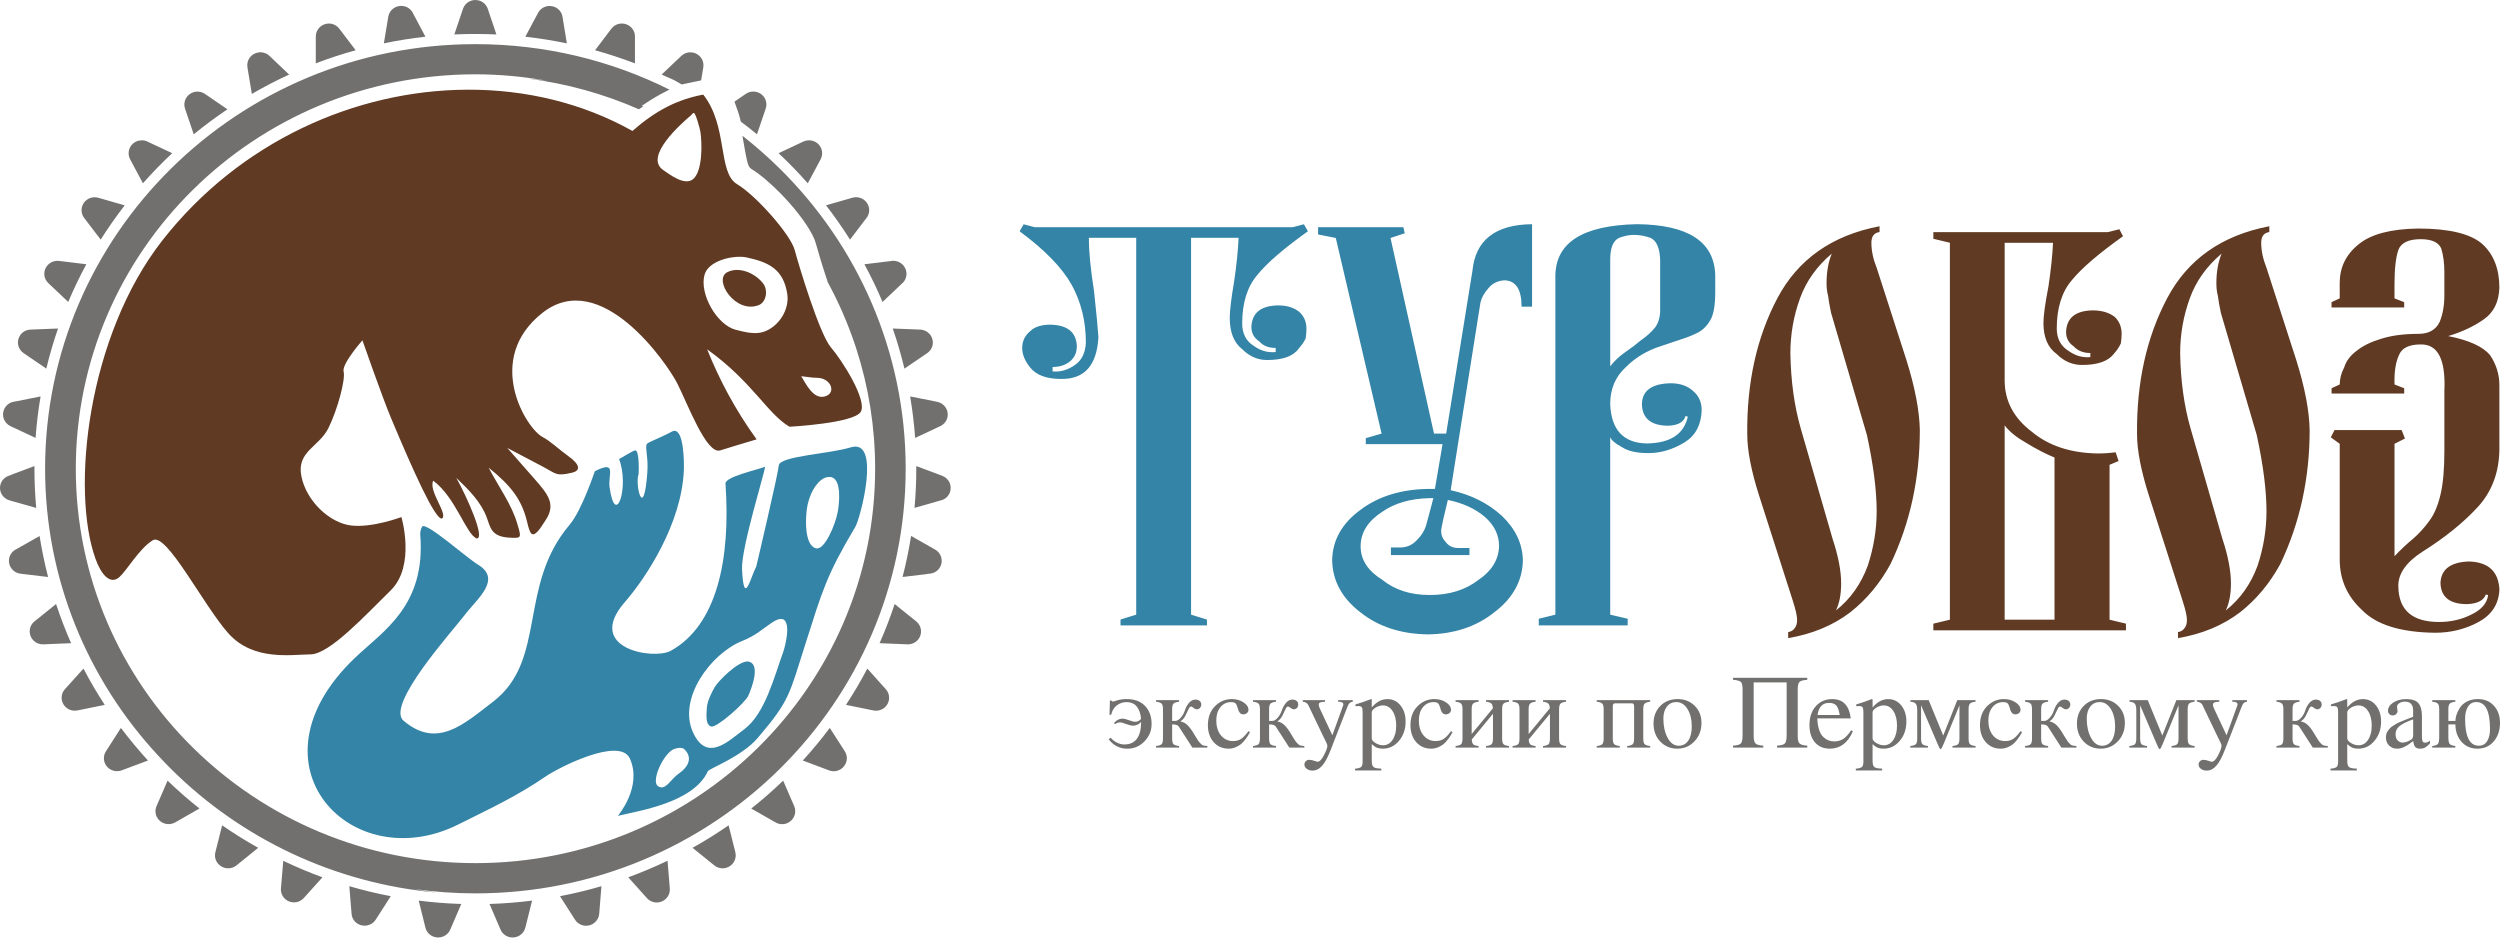 <svg viewBox="0 0 128 48">
      <path
         d="M 24.285,0.002 C 24.025,0.023 23.791,0.195 23.703,0.455 L 23.262,1.764 c 0.359,-0.017 0.719,-0.025 1.078,-0.025 0.359,0 0.717,0.008 1.076,0.025 L 24.975,0.455 c -0.067,-0.199 -0.224,-0.356 -0.426,-0.422 -0.088,-0.029 -0.177,-0.038 -0.264,-0.031 z m -3.775,0.299 0,0.002 C 20.198,0.316 19.931,0.544 19.879,0.859 L 19.654,2.219 C 20.357,2.072 21.067,1.959 21.781,1.879 l -0.633,-1.193 0,-0.006 c -0.095,-0.198 -0.282,-0.337 -0.502,-0.371 -0.046,-0.007 -0.092,-0.01 -0.137,-0.008 z m 7.686,0.006 c -0.26,-0.021 -0.52,0.111 -0.648,0.354 L 26.896,1.881 c 0.714,0.08 1.424,0.193 2.127,0.34 L 28.832,1.051 28.801,0.863 c -0.033,-0.207 -0.163,-0.387 -0.352,-0.484 -0.082,-0.042 -0.167,-0.065 -0.254,-0.072 z M 16.838,1.205 c -0.37,0 -0.67,0.297 -0.67,0.662 l 0,1.377 c 0.669,-0.257 1.352,-0.48 2.043,-0.672 L 17.373,1.471 C 17.245,1.304 17.05,1.205 16.838,1.205 Z m 15.035,0 c -0.215,-0.011 -0.431,0.081 -0.57,0.264 l -0.836,1.104 c 0.691,0.192 1.374,0.415 2.043,0.672 l 0,-1.371 C 32.515,1.662 32.412,1.463 32.24,1.336 32.129,1.254 32.002,1.211 31.873,1.205 Z m -7.533,1.055 c -6.083,0 -11.591,2.433 -15.578,6.367 C 4.775,12.561 2.309,17.997 2.309,24 c 0,5.647 2.184,10.791 5.762,14.656 0.241,0.262 0.487,0.518 0.74,0.768 3.546,3.499 8.295,5.811 13.582,6.279 -0.41,-0.051 -0.815,-0.117 -1.217,-0.189 1.034,0.147 2.089,0.227 3.164,0.227 6.083,0 11.591,-2.433 15.578,-6.367 C 43.905,35.439 46.371,30.003 46.371,24 c 0,-6.003 -2.466,-11.439 -6.453,-15.373 -0.602,-0.594 -1.238,-1.153 -1.906,-1.676 0.028,0.153 0.053,0.303 0.078,0.449 0.105,0.608 0.195,1.124 0.322,1.199 l 0.004,0 c 0.015,0.023 0.031,0.039 0.047,0.049 0.431,0.256 0.968,0.717 1.479,1.234 0.158,0.161 0.313,0.325 0.461,0.492 0.663,0.748 1.226,1.562 1.365,2.08 0.088,0.326 0.328,1.136 0.617,2.004 0.553,1.016 1.018,2.085 1.391,3.195 0.024,0.068 0.048,0.138 0.07,0.211 0.624,1.934 0.961,3.996 0.961,6.135 0,5.576 -2.291,10.623 -5.994,14.277 -3.703,3.654 -8.818,5.916 -14.469,5.916 -5.651,0 -10.768,-2.262 -14.471,-5.916 C 6.17,34.623 3.881,29.576 3.881,24 c 0,-5.576 2.289,-10.625 5.992,-14.279 C 13.576,6.066 18.693,3.805 24.344,3.805 c 1.251,0 2.473,0.118 3.662,0.33 -0.334,-0.046 -0.671,-0.086 -1.01,-0.115 2.011,0.252 3.932,0.791 5.717,1.576 0.073,-0.051 0.147,-0.102 0.221,-0.152 -0.024,-0.01 -0.05,-0.017 -0.074,-0.027 C 33.181,5.198 33.51,4.993 33.842,4.812 33.986,4.734 34.13,4.658 34.275,4.588 31.291,3.098 27.917,2.26 24.344,2.26 l -0.004,0 z M 13.379,2.678 c -0.052,-0.005 -0.104,3.125e-4 -0.156,0.008 -0.366,0.059 -0.615,0.399 -0.555,0.76 l 0.227,1.363 C 13.514,4.448 14.151,4.119 14.803,3.818 L 13.797,2.861 C 13.683,2.752 13.534,2.688 13.379,2.678 Z m 21.98,0 c -0.172,-0.005 -0.343,0.059 -0.477,0.186 L 33.875,3.818 c 0.652,0.3 0.41,0.146 1.029,0.506 L 35.898,4.115 36.008,3.451 C 36.042,3.244 35.978,3.033 35.83,2.881 35.702,2.749 35.531,2.681 35.359,2.678 Z M 38.561,4.688 c -0.129,0 -0.259,0.039 -0.373,0.117 l -0.584,0.4 c 0.11,0.318 0.235,0.616 0.326,1.023 C 38.211,6.438 38.487,6.653 38.758,6.875 L 39.203,5.564 C 39.271,5.366 39.242,5.146 39.121,4.973 38.99,4.785 38.776,4.685 38.561,4.688 Z M 10.051,4.691 C 9.999,4.696 9.947,4.708 9.896,4.725 9.545,4.841 9.355,5.216 9.473,5.562 L 9.92,6.877 C 10.474,6.423 11.049,5.996 11.645,5.596 L 10.494,4.809 C 10.363,4.719 10.206,4.68 10.051,4.693 l 0,-0.002 z M 7.242,7.184 c -0.102,0.005 -0.205,0.027 -0.299,0.076 -0.328,0.171 -0.454,0.571 -0.281,0.895 l 0.656,1.23 C 7.792,8.848 8.293,8.333 8.816,7.844 L 7.543,7.246 c -0.095,-0.045 -0.198,-0.065 -0.301,-0.062 z m 34.152,0 c -0.087,0.005 -0.174,0.023 -0.258,0.062 L 39.863,7.844 c 0.524,0.49 1.022,1.004 1.496,1.541 L 42.014,8.16 C 42.113,7.975 42.12,7.753 42.029,7.562 41.911,7.315 41.656,7.173 41.395,7.184 Z M 4.877,10.1 c -0.154,-0.008 -0.307,0.037 -0.434,0.131 -0.296,0.219 -0.357,0.634 -0.135,0.926 L 5.156,12.268 C 5.537,11.664 5.948,11.079 6.385,10.514 L 5.031,10.125 C 4.981,10.111 4.928,10.102 4.877,10.1 Z m 38.902,0 c -0.045,0.005 -0.088,0.01 -0.133,0.023 l -1.354,0.389 c 0.437,0.565 0.848,1.152 1.229,1.756 l 0.838,-1.1 c 0.134,-0.168 0.178,-0.388 0.117,-0.594 -0.09,-0.306 -0.387,-0.499 -0.697,-0.475 z m 2.016,3.254 c -0.045,-0.005 -0.091,-0.004 -0.137,0.006 l -1.4,0.17 c 0.34,0.628 0.65,1.272 0.928,1.93 l 0.98,-0.928 0.006,-0.004 c 0.175,-0.145 0.264,-0.366 0.236,-0.59 -0.039,-0.318 -0.302,-0.557 -0.613,-0.582 l 0,-0.002 z m -42.93,0.006 c -0.154,0.017 -0.3,0.086 -0.41,0.199 -0.257,0.263 -0.25,0.683 0.018,0.936 l 1.02,0.965 c 0.278,-0.658 0.587,-1.301 0.928,-1.93 L 3.207,13.381 3.021,13.359 c -0.052,-0.006 -0.105,-0.006 -0.156,0 z M 2.971,16.82 1.557,16.875 c -0.21,0.009 -0.402,0.114 -0.521,0.285 -0.21,0.3 -0.133,0.713 0.172,0.92 l 1.164,0.793 C 2.537,18.18 2.738,17.494 2.971,16.82 Z m 42.738,0 c 0.233,0.674 0.431,1.36 0.598,2.053 l 1.158,-0.787 c 0.176,-0.12 0.288,-0.311 0.297,-0.523 0.014,-0.365 -0.275,-0.673 -0.645,-0.688 l -1.408,-0.055 z m -43.631,3.477 -1.342,0.268 -0.006,0 C 0.507,20.596 0.316,20.735 0.219,20.938 0.061,21.268 0.204,21.664 0.539,21.82 l 1.283,0.6 c 0.051,-0.712 0.136,-1.419 0.256,-2.123 z m 44.521,0 c 0.12,0.704 0.205,1.413 0.256,2.125 l 1.104,-0.518 0.182,-0.084 c 0.192,-0.09 0.329,-0.261 0.371,-0.467 0.073,-0.358 -0.165,-0.707 -0.527,-0.779 L 46.6,20.297 Z m -44.836,3.566 -1.16,0.434 0,0.006 -0.17,0.062 c -0.199,0.074 -0.35,0.234 -0.408,0.436 -0.101,0.351 0.106,0.717 0.461,0.818 L 1.854,26.006 c -0.059,-0.66 -0.09,-1.324 -0.09,-1.986 l 0,-0.154 0,-0.002 z m 45.15,0 0,0.156 c 0,0.663 -0.03,1.324 -0.09,1.984 l 1.316,-0.375 0.006,0 c 0.224,-0.048 0.408,-0.202 0.488,-0.414 0.131,-0.342 -0.046,-0.724 -0.393,-0.854 l -1.328,-0.498 z m -0.266,3.576 0,0.002 c -0.111,0.707 -0.256,1.407 -0.436,2.1 l 1.227,-0.145 0,-0.006 0.188,-0.021 c 0.211,-0.025 0.396,-0.144 0.502,-0.326 0.184,-0.316 0.072,-0.722 -0.248,-0.904 l -1.232,-0.699 z m -44.619,0.004 -1.178,0.668 -0.008,0.004 c -0.21,0.098 -0.354,0.295 -0.381,0.523 -0.044,0.364 0.221,0.693 0.59,0.736 l 1.412,0.168 c -0.179,-0.692 -0.325,-1.394 -0.436,-2.1 z m 0.842,3.484 -1.098,0.883 c -0.165,0.132 -0.26,0.333 -0.252,0.543 0.014,0.364 0.326,0.652 0.695,0.637 l 1.426,-0.059 C 3.352,32.277 3.096,31.607 2.871,30.928 Z m 42.936,0 c -0.224,0.68 -0.482,1.349 -0.771,2.004 l 1.426,0.059 c 0.21,0.009 0.414,-0.083 0.547,-0.244 0.233,-0.283 0.189,-0.701 -0.098,-0.932 l -1.104,-0.887 z M 4.273,34.232 3.338,35.271 c -0.15,0.157 -0.214,0.374 -0.17,0.586 0.074,0.357 0.429,0.591 0.791,0.518 L 5.363,36.09 C 4.97,35.488 4.607,34.868 4.273,34.232 Z m 40.133,0 c -0.333,0.636 -0.698,1.256 -1.092,1.857 L 44.719,36.375 c 0.206,0.042 0.42,-0.015 0.578,-0.152 0.277,-0.242 0.304,-0.661 0.059,-0.934 l -0.949,-1.057 z m 44.326,0.471 0,0.102 c 0.208,0.018 0.341,0.055 0.4,0.109 0.059,0.054 0.088,0.179 0.088,0.377 l 0,2.338 c 0,0.216 -0.026,0.359 -0.082,0.428 -0.056,0.068 -0.191,0.108 -0.406,0.119 l 0,0.102 1.547,0 0,-0.102 c -0.2,-0.011 -0.331,-0.048 -0.395,-0.109 -0.063,-0.061 -0.096,-0.186 -0.096,-0.377 l 0,-2.75 1.688,0 0,2.689 c 0,0.216 -0.028,0.359 -0.084,0.428 -0.056,0.068 -0.191,0.108 -0.406,0.119 l 0,0.102 1.547,0 0,-0.102 c -0.2,-0.011 -0.331,-0.048 -0.395,-0.109 -0.063,-0.061 -0.094,-0.186 -0.094,-0.377 l 0,-2.398 c 0,-0.194 0.029,-0.319 0.088,-0.377 0.063,-0.058 0.196,-0.095 0.4,-0.109 l 0,-0.102 -3.801,0 z m -31.047,1.09 c -0.208,0 -0.393,0.03 -0.557,0.088 -0.056,0.025 -0.106,0.037 -0.15,0.037 -0.022,0 -0.048,-0.014 -0.078,-0.043 l -0.01,-0.012 -0.062,0 -0.021,0.734 0.084,0 c 0.052,-0.22 0.15,-0.382 0.295,-0.486 0.148,-0.108 0.306,-0.162 0.473,-0.162 0.256,0 0.444,0.084 0.562,0.25 0.119,0.166 0.184,0.366 0.199,0.604 -0.074,0.101 -0.175,0.152 -0.301,0.152 -0.067,0 -0.174,-0.028 -0.322,-0.082 -0.148,-0.054 -0.251,-0.08 -0.311,-0.08 -0.174,0 -0.325,0.075 -0.451,0.227 l 0.055,0.059 c 0.071,-0.061 0.158,-0.092 0.262,-0.092 0.067,0 0.174,0.03 0.318,0.088 0.148,0.054 0.255,0.08 0.322,0.08 0.093,0 0.182,-0.021 0.268,-0.064 0.085,-0.043 0.14,-0.092 0.166,-0.146 0,0.781 -0.288,1.172 -0.863,1.172 -0.119,0 -0.243,-0.031 -0.377,-0.096 -0.134,-0.068 -0.24,-0.153 -0.318,-0.25 l -0.105,0.082 c 0.249,0.32 0.57,0.48 0.963,0.48 0.338,0 0.628,-0.125 0.869,-0.373 0.245,-0.252 0.367,-0.549 0.367,-0.891 0,-0.382 -0.111,-0.69 -0.334,-0.924 -0.223,-0.234 -0.537,-0.352 -0.941,-0.352 z m 5.377,0 c -0.327,0 -0.612,0.122 -0.857,0.367 -0.241,0.245 -0.361,0.567 -0.361,0.967 0,0.353 0.098,0.644 0.295,0.871 0.2,0.223 0.456,0.334 0.764,0.334 0.122,0 0.24,-0.024 0.355,-0.07 0.115,-0.05 0.209,-0.105 0.279,-0.162 0.071,-0.058 0.14,-0.133 0.211,-0.227 0.074,-0.094 0.124,-0.164 0.15,-0.211 0.03,-0.047 0.062,-0.106 0.1,-0.178 l -0.078,-0.049 c -0.134,0.187 -0.258,0.319 -0.373,0.395 -0.115,0.076 -0.253,0.113 -0.412,0.113 -0.252,0 -0.46,-0.097 -0.623,-0.291 -0.16,-0.198 -0.238,-0.452 -0.238,-0.762 0,-0.277 0.068,-0.503 0.205,-0.676 0.141,-0.176 0.324,-0.266 0.551,-0.266 0.1,0 0.172,0.019 0.217,0.055 0.045,0.036 0.082,0.104 0.111,0.205 l 0.035,0.119 c 0.048,0.166 0.136,0.248 0.262,0.248 0.074,0 0.136,-0.021 0.188,-0.064 0.052,-0.047 0.078,-0.101 0.078,-0.162 0,-0.151 -0.085,-0.281 -0.256,-0.389 -0.167,-0.112 -0.368,-0.168 -0.602,-0.168 z m 7.137,0 c -0.301,0.115 -0.567,0.207 -0.801,0.275 l 0,0.088 c 0.033,-0.004 0.079,-0.006 0.139,-0.006 0.093,0 0.154,0.019 0.184,0.059 0.03,0.04 0.045,0.122 0.045,0.248 l 0,2.529 c 0,0.14 -0.024,0.232 -0.072,0.279 -0.048,0.047 -0.153,0.077 -0.316,0.092 l 0,0.092 1.346,0 0,-0.096 c -0.208,-0.004 -0.341,-0.032 -0.4,-0.082 -0.059,-0.047 -0.09,-0.155 -0.09,-0.324 l 0,-0.848 c 0.096,0.09 0.184,0.151 0.262,0.184 0.082,0.032 0.182,0.049 0.301,0.049 0.33,0 0.607,-0.134 0.83,-0.4 0.226,-0.266 0.34,-0.596 0.34,-0.988 0,-0.335 -0.087,-0.61 -0.262,-0.826 -0.174,-0.216 -0.397,-0.324 -0.668,-0.324 -0.297,0 -0.565,0.143 -0.803,0.428 l 0,-0.416 -0.033,-0.012 z m 3.234,0 c -0.327,0 -0.612,0.122 -0.857,0.367 -0.241,0.245 -0.361,0.567 -0.361,0.967 0,0.353 0.098,0.644 0.295,0.871 0.2,0.223 0.456,0.334 0.764,0.334 0.122,0 0.24,-0.024 0.355,-0.07 0.115,-0.05 0.209,-0.105 0.279,-0.162 0.071,-0.058 0.14,-0.133 0.211,-0.227 0.074,-0.094 0.124,-0.164 0.15,-0.211 0.03,-0.047 0.062,-0.106 0.1,-0.178 l -0.078,-0.049 c -0.134,0.187 -0.258,0.319 -0.373,0.395 -0.115,0.076 -0.253,0.113 -0.412,0.113 -0.252,0 -0.46,-0.097 -0.623,-0.291 -0.16,-0.198 -0.238,-0.452 -0.238,-0.762 0,-0.277 0.068,-0.503 0.205,-0.676 0.141,-0.176 0.324,-0.266 0.551,-0.266 0.1,0 0.172,0.019 0.217,0.055 0.045,0.036 0.082,0.104 0.111,0.205 l 0.035,0.119 c 0.048,0.166 0.134,0.248 0.26,0.248 0.074,0 0.137,-0.021 0.189,-0.064 0.052,-0.047 0.078,-0.101 0.078,-0.162 0,-0.151 -0.085,-0.281 -0.256,-0.389 -0.167,-0.112 -0.368,-0.168 -0.602,-0.168 z m 12.459,0 c -0.364,0 -0.661,0.12 -0.891,0.357 -0.226,0.234 -0.34,0.535 -0.34,0.906 0,0.364 0.116,0.669 0.346,0.914 0.234,0.241 0.524,0.361 0.873,0.361 0.349,0 0.643,-0.127 0.881,-0.379 0.238,-0.252 0.355,-0.565 0.355,-0.939 -10e-7,-0.353 -0.116,-0.645 -0.346,-0.875 -0.23,-0.23 -0.523,-0.346 -0.879,-0.346 z m 7.916,0 c -0.341,0 -0.621,0.122 -0.84,0.367 -0.215,0.241 -0.324,0.563 -0.324,0.963 0,0.371 0.094,0.665 0.279,0.885 0.189,0.216 0.443,0.324 0.762,0.324 0.263,0 0.499,-0.078 0.703,-0.232 0.204,-0.155 0.363,-0.378 0.479,-0.67 l -0.09,-0.037 c -0.134,0.205 -0.267,0.351 -0.4,0.438 -0.13,0.086 -0.285,0.129 -0.463,0.129 -0.1,0 -0.196,-0.016 -0.289,-0.049 -0.089,-0.036 -0.179,-0.093 -0.268,-0.172 -0.089,-0.083 -0.161,-0.205 -0.217,-0.367 -0.056,-0.166 -0.086,-0.363 -0.094,-0.59 l 1.713,0 c -0.041,-0.331 -0.139,-0.578 -0.295,-0.74 -0.156,-0.166 -0.374,-0.248 -0.656,-0.248 z m 2.031,0 c -0.301,0.115 -0.567,0.207 -0.801,0.275 l 0,0.088 c 0.033,-0.004 0.079,-0.006 0.139,-0.006 0.093,0 0.154,0.019 0.184,0.059 0.03,0.04 0.045,0.122 0.045,0.248 l 0,2.529 c 0,0.14 -0.024,0.232 -0.072,0.279 -0.048,0.047 -0.153,0.077 -0.316,0.092 l 0,0.092 1.346,0 0,-0.096 c -0.208,-0.004 -0.341,-0.032 -0.4,-0.082 -0.059,-0.047 -0.088,-0.155 -0.088,-0.324 l 0,-0.848 c 0.096,0.09 0.182,0.151 0.26,0.184 0.082,0.032 0.182,0.049 0.301,0.049 0.33,0 0.607,-0.134 0.83,-0.4 0.226,-0.266 0.34,-0.596 0.34,-0.988 0,-0.335 -0.087,-0.61 -0.262,-0.826 -0.174,-0.216 -0.397,-0.324 -0.668,-0.324 -0.297,0 -0.563,0.143 -0.801,0.428 l 0,-0.416 -0.035,-0.012 z m 6.754,0 c -0.327,0 -0.612,0.122 -0.857,0.367 -0.241,0.245 -0.361,0.567 -0.361,0.967 0,0.353 0.098,0.644 0.295,0.871 0.2,0.223 0.454,0.334 0.762,0.334 0.122,0 0.24,-0.024 0.355,-0.07 0.115,-0.05 0.209,-0.105 0.279,-0.162 0.07,-0.058 0.14,-0.133 0.211,-0.227 0.074,-0.094 0.124,-0.164 0.15,-0.211 0.03,-0.047 0.065,-0.106 0.102,-0.178 l -0.078,-0.049 c -0.134,0.187 -0.258,0.319 -0.373,0.395 -0.115,0.076 -0.253,0.113 -0.412,0.113 -0.252,0 -0.462,-0.097 -0.625,-0.291 -0.16,-0.198 -0.238,-0.452 -0.238,-0.762 0,-0.277 0.068,-0.503 0.205,-0.676 0.141,-0.176 0.326,-0.266 0.553,-0.266 0.1,0 0.172,0.019 0.217,0.055 0.044,0.036 0.082,0.104 0.111,0.205 l 0.033,0.119 c 0.048,0.166 0.136,0.248 0.262,0.248 0.074,0 0.137,-0.021 0.189,-0.064 0.052,-0.047 0.078,-0.101 0.078,-0.162 0,-0.151 -0.085,-0.281 -0.256,-0.389 -0.167,-0.112 -0.368,-0.168 -0.602,-0.168 z m 4.977,0 c -0.364,0 -0.661,0.12 -0.891,0.357 -0.226,0.234 -0.34,0.535 -0.34,0.906 0,0.364 0.116,0.669 0.346,0.914 0.234,0.241 0.524,0.361 0.873,0.361 0.349,0 0.641,-0.127 0.879,-0.379 0.238,-0.252 0.357,-0.565 0.357,-0.939 0,-0.353 -0.116,-0.645 -0.346,-0.875 -0.23,-0.23 -0.523,-0.346 -0.879,-0.346 z m 12.574,0 c -0.301,0.115 -0.567,0.207 -0.801,0.275 l 0,0.088 c 0.034,-0.004 0.079,-0.006 0.139,-0.006 0.093,0 0.154,0.019 0.184,0.059 0.03,0.04 0.045,0.122 0.045,0.248 l 0,2.529 c 0,0.14 -0.024,0.232 -0.072,0.279 -0.048,0.047 -0.155,0.077 -0.318,0.092 l 0,0.092 1.348,0 0,-0.096 c -0.208,-0.004 -0.341,-0.032 -0.4,-0.082 -0.059,-0.047 -0.09,-0.155 -0.09,-0.324 l 0,-0.848 c 0.097,0.09 0.184,0.151 0.262,0.184 0.082,0.032 0.182,0.049 0.301,0.049 0.33,0 0.607,-0.134 0.83,-0.4 0.226,-0.266 0.34,-0.596 0.34,-0.988 0,-0.335 -0.087,-0.61 -0.262,-0.826 -0.174,-0.216 -0.397,-0.324 -0.668,-0.324 -0.297,0 -0.565,0.143 -0.803,0.428 l 0,-0.416 -0.033,-0.012 z m 3.057,0 c -0.263,0 -0.486,0.061 -0.668,0.18 -0.178,0.115 -0.268,0.257 -0.268,0.426 0,0.061 0.024,0.115 0.072,0.162 0.048,0.047 0.105,0.07 0.168,0.07 0.067,0 0.124,-0.021 0.172,-0.064 0.052,-0.047 0.078,-0.101 0.078,-0.162 0,-0.014 -0.004,-0.047 -0.016,-0.098 -0.007,-0.05 -0.012,-0.09 -0.012,-0.119 0,-0.072 0.039,-0.133 0.117,-0.184 0.078,-0.054 0.172,-0.08 0.283,-0.08 0.282,0 0.424,0.148 0.424,0.447 l 0,0.33 c -0.048,0.018 -0.125,0.046 -0.229,0.086 -0.104,0.04 -0.18,0.07 -0.229,0.092 -0.048,0.018 -0.118,0.046 -0.211,0.086 -0.089,0.036 -0.157,0.069 -0.201,0.098 -0.044,0.025 -0.099,0.06 -0.166,0.104 -0.067,0.04 -0.117,0.08 -0.15,0.119 -0.033,0.04 -0.07,0.084 -0.107,0.135 -0.037,0.047 -0.061,0.099 -0.076,0.156 -0.015,0.054 -0.023,0.113 -0.023,0.178 0,0.169 0.054,0.308 0.162,0.416 0.111,0.108 0.251,0.162 0.422,0.162 0.223,0 0.495,-0.132 0.814,-0.395 0.015,0.14 0.048,0.242 0.1,0.303 0.056,0.061 0.141,0.092 0.256,0.092 0.093,0 0.174,-0.019 0.244,-0.055 0.074,-0.04 0.161,-0.11 0.258,-0.215 l 0,-0.141 c -0.085,0.068 -0.168,0.102 -0.246,0.102 -0.063,-1e-6 -0.107,-0.021 -0.133,-0.064 -0.022,-0.047 -0.033,-0.129 -0.033,-0.248 l 0,-1.053 c 0,-0.292 -0.059,-0.508 -0.174,-0.648 -0.115,-0.144 -0.325,-0.217 -0.629,-0.217 z m 3.658,0 c -0.215,0 -0.403,0.044 -0.562,0.131 -0.16,0.086 -0.279,0.195 -0.357,0.324 -0.078,0.126 -0.135,0.246 -0.172,0.361 -0.033,0.112 -0.051,0.213 -0.051,0.303 l -0.361,0 0,-0.59 c 0,-0.148 0.022,-0.244 0.066,-0.291 0.044,-0.05 0.143,-0.086 0.291,-0.104 l 0,-0.08 -1.182,0 0,0.08 c 0.148,0.018 0.246,0.053 0.291,0.104 0.044,0.047 0.066,0.143 0.066,0.291 l 0,1.404 c 0,0.187 -0.024,0.309 -0.068,0.363 -0.044,0.054 -0.141,0.089 -0.289,0.107 l 0,0.08 1.182,0 0,-0.08 c -0.148,-0.018 -0.246,-0.053 -0.291,-0.107 -0.044,-0.054 -0.066,-0.176 -0.066,-0.363 l 0,-0.637 0.361,0 c 0,0.353 0.103,0.647 0.307,0.885 0.208,0.238 0.483,0.357 0.824,0.357 0.345,0 0.622,-0.125 0.834,-0.373 C 127.893,37.707 128,37.392 128,37.014 c 0,-0.36 -0.105,-0.654 -0.312,-0.881 -0.204,-0.227 -0.479,-0.34 -0.828,-0.34 z m -65.666,0.027 c -0.111,10e-7 -0.216,0.054 -0.312,0.162 -0.093,0.108 -0.165,0.24 -0.217,0.395 -0.045,0.137 -0.114,0.261 -0.211,0.373 -0.096,0.108 -0.19,0.162 -0.279,0.162 l -0.16,0 0,-0.59 c 0,-0.148 0.022,-0.244 0.066,-0.291 0.045,-0.05 0.141,-0.086 0.289,-0.104 l 0,-0.08 -1.18,0 0,0.08 c 0.148,0.018 0.245,0.053 0.289,0.104 0.045,0.047 0.066,0.143 0.066,0.291 l 0,1.48 c 0,0.148 -0.022,0.246 -0.066,0.297 -0.045,0.047 -0.141,0.08 -0.289,0.098 l 0,0.08 1.18,0 0,-0.08 c -0.148,-0.018 -0.245,-0.051 -0.289,-0.098 -0.045,-0.05 -0.066,-0.149 -0.066,-0.297 l 0,-0.713 c 0.178,0 0.29,0.035 0.338,0.107 l 0.697,1.08 0.768,0 0,-0.08 c -0.122,-0.007 -0.205,-0.021 -0.25,-0.043 -0.041,-0.022 -0.102,-0.082 -0.184,-0.18 -0.048,-0.065 -0.133,-0.197 -0.252,-0.398 -0.119,-0.202 -0.23,-0.352 -0.334,-0.449 -0.1,-0.101 -0.218,-0.162 -0.355,-0.188 l 0,-0.012 c 0.096,-0.054 0.177,-0.144 0.244,-0.27 0.067,-0.13 0.121,-0.242 0.162,-0.336 0.041,-0.097 0.084,-0.145 0.129,-0.145 0.033,0 0.073,0.019 0.121,0.059 0.063,0.054 0.124,0.082 0.184,0.082 0.063,0 0.115,-0.024 0.156,-0.07 0.045,-0.047 0.066,-0.105 0.066,-0.174 0,-0.079 -0.026,-0.14 -0.082,-0.184 -0.052,-0.047 -0.128,-0.07 -0.229,-0.07 z m 4.965,0 c -0.111,10e-7 -0.214,0.054 -0.311,0.162 -0.093,0.108 -0.167,0.24 -0.219,0.395 -0.045,0.137 -0.114,0.261 -0.211,0.373 -0.096,0.108 -0.188,0.162 -0.277,0.162 l -0.162,0 0,-0.59 c 0,-0.148 0.022,-0.244 0.066,-0.291 0.045,-0.05 0.141,-0.086 0.289,-0.104 l 0,-0.08 -1.18,0 0,0.08 c 0.148,0.018 0.245,0.053 0.289,0.104 0.045,0.047 0.068,0.143 0.068,0.291 l 0,1.48 c 0,0.148 -0.024,0.246 -0.068,0.297 -0.045,0.047 -0.141,0.08 -0.289,0.098 l 0,0.08 1.18,0 0,-0.08 c -0.148,-0.018 -0.245,-0.051 -0.289,-0.098 -0.045,-0.05 -0.066,-0.149 -0.066,-0.297 l 0,-0.713 c 0.178,0 0.292,0.035 0.34,0.107 l 0.695,1.08 0.768,0 0,-0.08 c -0.122,-0.007 -0.205,-0.021 -0.25,-0.043 -0.041,-0.022 -0.102,-0.082 -0.184,-0.18 -0.048,-0.065 -0.131,-0.197 -0.25,-0.398 -0.119,-0.202 -0.23,-0.352 -0.334,-0.449 -0.1,-0.101 -0.22,-0.162 -0.357,-0.188 l 0,-0.012 c 0.096,-0.054 0.179,-0.144 0.246,-0.27 0.067,-0.13 0.119,-0.242 0.16,-0.336 0.041,-0.097 0.084,-0.145 0.129,-0.145 0.033,0 0.075,0.019 0.123,0.059 0.063,0.054 0.124,0.082 0.184,0.082 0.063,0 0.115,-0.024 0.156,-0.07 0.045,-0.047 0.066,-0.105 0.066,-0.174 0,-0.079 -0.028,-0.14 -0.084,-0.184 -0.052,-0.047 -0.128,-0.07 -0.229,-0.07 z m 39.529,0 c -0.111,10e-7 -0.214,0.054 -0.311,0.162 -0.093,0.108 -0.165,0.24 -0.217,0.395 -0.044,0.137 -0.116,0.261 -0.213,0.373 -0.097,0.108 -0.188,0.162 -0.277,0.162 l -0.162,0 0,-0.59 c 0,-0.148 0.022,-0.244 0.066,-0.291 0.044,-0.05 0.143,-0.086 0.291,-0.104 l 0,-0.08 -1.182,0 0,0.08 c 0.148,0.018 0.246,0.053 0.291,0.104 0.044,0.047 0.066,0.143 0.066,0.291 l 0,1.48 c 0,0.148 -0.022,0.246 -0.066,0.297 -0.044,0.047 -0.143,0.08 -0.291,0.098 l 0,0.08 1.182,0 0,-0.08 c -0.148,-0.018 -0.246,-0.051 -0.291,-0.098 -0.044,-0.05 -0.066,-0.149 -0.066,-0.297 l 0,-0.713 c 0.178,0 0.292,0.035 0.34,0.107 l 0.695,1.08 0.77,0 0,-0.08 c -0.122,-0.007 -0.207,-0.021 -0.252,-0.043 -0.041,-0.022 -0.102,-0.082 -0.184,-0.18 -0.048,-0.065 -0.131,-0.197 -0.25,-0.398 -0.119,-0.202 -0.23,-0.352 -0.334,-0.449 -0.1,-0.101 -0.218,-0.162 -0.355,-0.188 l 0,-0.012 c 0.097,-0.054 0.177,-0.144 0.244,-0.27 0.067,-0.13 0.121,-0.242 0.162,-0.336 0.041,-0.097 0.082,-0.145 0.127,-0.145 0.033,0 0.075,0.019 0.123,0.059 0.063,0.054 0.124,0.082 0.184,0.082 0.063,0 0.115,-0.024 0.156,-0.07 0.044,-0.047 0.066,-0.105 0.066,-0.174 0,-0.079 -0.028,-0.14 -0.084,-0.184 -0.052,-0.047 -0.128,-0.07 -0.229,-0.07 z m 12.871,0 c -0.111,10e-7 -0.216,0.054 -0.312,0.162 -0.093,0.108 -0.165,0.24 -0.217,0.395 -0.044,0.137 -0.114,0.261 -0.211,0.373 -0.097,0.108 -0.19,0.162 -0.279,0.162 l -0.16,0 0,-0.59 c 0,-0.148 0.022,-0.244 0.066,-0.291 0.044,-0.05 0.141,-0.086 0.289,-0.104 l 0,-0.08 -1.18,0 0,0.08 c 0.148,0.018 0.245,0.053 0.289,0.104 0.044,0.047 0.066,0.143 0.066,0.291 l 0,1.48 c 0,0.148 -0.022,0.246 -0.066,0.297 -0.044,0.047 -0.141,0.08 -0.289,0.098 l 0,0.08 1.18,0 0,-0.08 c -0.148,-0.018 -0.245,-0.051 -0.289,-0.098 -0.044,-0.05 -0.066,-0.149 -0.066,-0.297 l 0,-0.713 c 0.178,0 0.292,0.035 0.34,0.107 l 0.695,1.08 0.768,0 0,-0.08 c -0.122,-0.007 -0.205,-0.021 -0.25,-0.043 -0.041,-0.022 -0.102,-0.082 -0.184,-0.18 -0.048,-0.065 -0.131,-0.197 -0.25,-0.398 -0.119,-0.202 -0.23,-0.352 -0.334,-0.449 -0.1,-0.101 -0.22,-0.162 -0.357,-0.188 l 0,-0.012 c 0.097,-0.054 0.179,-0.144 0.246,-0.27 0.067,-0.13 0.119,-0.242 0.16,-0.336 0.041,-0.097 0.084,-0.145 0.129,-0.145 0.033,0 0.075,0.019 0.123,0.059 0.063,0.054 0.124,0.082 0.184,0.082 0.063,0 0.113,-0.024 0.154,-0.07 0.044,-0.047 0.068,-0.105 0.068,-0.174 0,-0.079 -0.028,-0.14 -0.084,-0.184 -0.052,-0.047 -0.128,-0.07 -0.229,-0.07 z m -51.859,0.027 0,0.076 c 0.145,0.022 0.239,0.078 0.283,0.172 l 0.734,1.533 c 0.163,0.317 0.246,0.5 0.246,0.547 0,0.104 -0.059,0.267 -0.174,0.49 -0.115,0.223 -0.224,0.336 -0.328,0.336 -0.022,0 -0.079,-0.016 -0.172,-0.049 -0.093,-0.032 -0.18,-0.049 -0.262,-0.049 -0.063,0 -0.12,0.024 -0.168,0.07 -0.048,0.047 -0.072,0.103 -0.072,0.168 0,0.09 0.039,0.163 0.117,0.221 0.078,0.061 0.176,0.092 0.295,0.092 0.186,0 0.351,-0.082 0.496,-0.248 0.148,-0.166 0.297,-0.443 0.445,-0.832 l 0.857,-2.203 c 0.033,-0.086 0.068,-0.145 0.105,-0.178 0.041,-0.036 0.095,-0.059 0.162,-0.066 l 0,-0.08 -0.752,0 0,0.08 c 0.178,0 0.268,0.047 0.268,0.137 0,0.029 -0.009,0.059 -0.023,0.092 l -0.539,1.49 -0.641,-1.367 c -0.037,-0.083 -0.057,-0.151 -0.057,-0.205 0,-0.05 0.024,-0.086 0.072,-0.107 0.048,-0.022 0.133,-0.035 0.252,-0.039 l 0,-0.08 -1.146,0 z m 7.826,0 0,0.08 c 0.148,0.018 0.245,0.053 0.289,0.104 0.045,0.047 0.066,0.143 0.066,0.291 l 0,1.48 c 0,0.148 -0.022,0.246 -0.066,0.297 -0.045,0.047 -0.141,0.08 -0.289,0.098 l 0,0.08 1.18,0 0,-0.08 c -0.13,-0.014 -0.219,-0.042 -0.268,-0.082 -0.048,-0.043 -0.075,-0.128 -0.082,-0.254 l 1.086,-1.316 0,1.258 c 0,0.148 -0.024,0.246 -0.068,0.297 -0.045,0.047 -0.141,0.08 -0.289,0.098 l 0,0.08 1.18,0 0,-0.08 c -0.148,-0.018 -0.245,-0.051 -0.289,-0.098 -0.045,-0.05 -0.066,-0.149 -0.066,-0.297 l 0,-1.48 c 0,-0.148 0.022,-0.244 0.066,-0.291 0.045,-0.05 0.141,-0.086 0.289,-0.104 l 0,-0.08 -1.18,0 0,0.08 c 0.13,0.014 0.219,0.045 0.268,0.088 0.048,0.04 0.077,0.122 0.084,0.248 l -1.086,1.318 0,-1.26 c 0,-0.148 0.022,-0.244 0.066,-0.291 0.045,-0.05 0.141,-0.086 0.289,-0.104 l 0,-0.08 -1.18,0 z m 2.918,0 0,0.08 c 0.148,0.018 0.245,0.053 0.289,0.104 0.045,0.047 0.066,0.143 0.066,0.291 l 0,1.48 c 0,0.148 -0.022,0.246 -0.066,0.297 -0.045,0.047 -0.141,0.08 -0.289,0.098 l 0,0.08 1.18,0 0,-0.08 c -0.13,-0.014 -0.219,-0.042 -0.268,-0.082 -0.048,-0.043 -0.077,-0.128 -0.084,-0.254 l 1.086,-1.316 0,1.258 c 0,0.148 -0.022,0.246 -0.066,0.297 -0.045,0.047 -0.141,0.08 -0.289,0.098 l 0,0.08 1.18,0 0,-0.08 c -0.148,-0.018 -0.245,-0.051 -0.289,-0.098 -0.045,-0.05 -0.068,-0.149 -0.068,-0.297 l 0,-1.48 c 0,-0.148 0.024,-0.244 0.068,-0.291 0.045,-0.05 0.141,-0.086 0.289,-0.104 l 0,-0.08 -1.18,0 0,0.08 c 0.13,0.014 0.217,0.045 0.266,0.088 0.048,0.04 0.077,0.122 0.084,0.248 l -1.086,1.318 0,-1.26 c 0,-0.148 0.024,-0.244 0.068,-0.291 0.045,-0.05 0.141,-0.086 0.289,-0.104 l 0,-0.08 -1.18,0 z m 4.309,0 0,0.08 c 0.148,0.018 0.245,0.053 0.289,0.104 0.045,0.047 0.066,0.143 0.066,0.291 l 0,1.48 c 0,0.148 -0.022,0.246 -0.066,0.297 -0.045,0.047 -0.141,0.08 -0.289,0.098 l 0,0.08 1.18,0 0,-0.08 c -0.148,-0.018 -0.245,-0.051 -0.289,-0.098 -0.045,-0.05 -0.068,-0.149 -0.068,-0.297 l 0,-1.643 c 0,-0.101 0.039,-0.15 0.117,-0.15 l 0.857,0 c 0.078,0 0.117,0.05 0.117,0.15 l 0,1.643 c 0,0.148 -0.022,0.246 -0.066,0.297 -0.045,0.047 -0.141,0.08 -0.289,0.098 l 0,0.08 1.18,0 0,-0.08 c -0.148,-0.018 -0.245,-0.051 -0.289,-0.098 -0.045,-0.05 -0.068,-0.149 -0.068,-0.297 l 0,-1.48 c 0,-0.148 0.024,-0.244 0.068,-0.291 0.045,-0.05 0.141,-0.086 0.289,-0.104 l 0,-0.08 -2.738,0 z m 16.059,0 0,0.08 c 0.141,0.011 0.235,0.048 0.279,0.109 0.048,0.061 0.072,0.176 0.072,0.346 l 0,1.42 c 0,0.148 -0.022,0.246 -0.066,0.297 -0.045,0.047 -0.141,0.08 -0.289,0.098 l 0,0.08 0.906,0 0,-0.08 c -0.148,-0.018 -0.245,-0.051 -0.289,-0.098 -0.045,-0.05 -0.066,-0.149 -0.066,-0.297 l 0,-1.691 0.852,1.988 c 0.045,0.104 0.075,0.173 0.094,0.205 0.019,0.032 0.038,0.049 0.057,0.049 0.03,0 0.082,-0.089 0.156,-0.27 l 0.807,-1.973 0,1.691 c 0,0.148 -0.022,0.246 -0.066,0.297 -0.044,0.047 -0.143,0.08 -0.291,0.098 l 0,0.08 1.182,0 0,-0.08 c -0.148,-0.018 -0.246,-0.051 -0.291,-0.098 -0.044,-0.05 -0.066,-0.149 -0.066,-0.297 l 0,-1.48 c 0,-0.148 0.022,-0.244 0.066,-0.291 0.044,-0.05 0.143,-0.086 0.291,-0.104 l 0,-0.08 -0.936,0 -0.719,1.814 -0.746,-1.814 -0.936,0 z m 11.219,0 0,0.08 c 0.141,0.011 0.233,0.048 0.277,0.109 0.048,0.061 0.072,0.176 0.072,0.346 l 0,1.42 c 0,0.148 -0.022,0.246 -0.066,0.297 -0.044,0.047 -0.141,0.08 -0.289,0.098 l 0,0.08 0.906,0 0,-0.08 c -0.148,-0.018 -0.245,-0.051 -0.289,-0.098 -0.044,-0.05 -0.066,-0.149 -0.066,-0.297 l 0,-1.691 0.852,1.988 c 0.044,0.104 0.075,0.173 0.094,0.205 0.018,0.032 0.038,0.049 0.057,0.049 0.03,0 0.082,-0.089 0.156,-0.27 l 0.807,-1.973 0,1.691 c 0,0.148 -0.022,0.246 -0.066,0.297 -0.044,0.047 -0.141,0.08 -0.289,0.098 l 0,0.08 1.18,0 0,-0.08 c -0.148,-0.018 -0.245,-0.051 -0.289,-0.098 -0.044,-0.05 -0.068,-0.149 -0.068,-0.297 l 0,-1.48 c 0,-0.148 0.024,-0.244 0.068,-0.291 0.044,-0.05 0.141,-0.086 0.289,-0.104 l 0,-0.08 -0.936,0 -0.719,1.814 -0.746,-1.814 -0.934,0 z m 3.451,0 0,0.076 c 0.145,0.022 0.239,0.078 0.283,0.172 l 0.734,1.533 c 0.163,0.317 0.246,0.5 0.246,0.547 0,0.104 -0.059,0.267 -0.174,0.49 -0.115,0.223 -0.224,0.336 -0.328,0.336 -0.022,0 -0.079,-0.016 -0.172,-0.049 -0.093,-0.032 -0.18,-0.049 -0.262,-0.049 -0.063,0 -0.12,0.024 -0.168,0.07 -0.048,0.047 -0.072,0.103 -0.072,0.168 0,0.09 0.039,0.163 0.117,0.221 0.078,0.061 0.176,0.092 0.295,0.092 0.186,0 0.351,-0.082 0.496,-0.248 0.148,-0.166 0.297,-0.443 0.445,-0.832 l 0.857,-2.203 c 0.033,-0.086 0.068,-0.145 0.105,-0.178 0.041,-0.036 0.095,-0.059 0.162,-0.066 l 0,-0.08 -0.752,0 0,0.08 c 0.178,0 0.268,0.047 0.268,0.137 0,0.029 -0.009,0.059 -0.023,0.092 L 114,37.646 113.359,36.279 c -0.037,-0.083 -0.057,-0.151 -0.057,-0.205 0,-0.05 0.026,-0.086 0.074,-0.107 0.048,-0.022 0.131,-0.035 0.25,-0.039 l 0,-0.08 -1.146,0 z m -26.66,0.098 c 0.234,0 0.426,0.116 0.574,0.35 0.148,0.234 0.223,0.537 0.223,0.908 0,0.306 -0.061,0.546 -0.18,0.719 -0.119,0.173 -0.28,0.26 -0.488,0.26 -0.234,0 -0.424,-0.136 -0.568,-0.406 -0.145,-0.27 -0.217,-0.597 -0.217,-0.982 10e-7,-0.256 0.059,-0.46 0.178,-0.615 0.122,-0.155 0.282,-0.232 0.479,-0.232 z m 21.678,0 c 0.234,0 0.424,0.116 0.572,0.35 0.148,0.234 0.223,0.537 0.223,0.908 0,0.306 -0.059,0.546 -0.178,0.719 -0.119,0.173 -0.282,0.26 -0.49,0.26 -0.234,0 -0.422,-0.136 -0.566,-0.406 -0.145,-0.27 -0.219,-0.597 -0.219,-0.982 0,-0.256 0.061,-0.46 0.18,-0.615 0.122,-0.155 0.282,-0.232 0.479,-0.232 z m 19.289,0 c 0.468,0 0.701,0.461 0.701,1.387 0,0.245 -0.048,0.449 -0.145,0.611 -0.097,0.158 -0.24,0.238 -0.43,0.238 -0.468,0 -0.701,-0.463 -0.701,-1.389 0,-0.245 0.048,-0.447 0.145,-0.605 0.097,-0.162 0.24,-0.242 0.43,-0.242 z m -33.141,0.043 c 0.171,0 0.295,0.045 0.373,0.135 0.078,0.09 0.137,0.252 0.174,0.486 l -1.137,0 c 0.059,-0.414 0.256,-0.621 0.59,-0.621 z m -22.846,0.129 c 0.208,-10e-7 0.374,0.096 0.496,0.287 0.126,0.187 0.189,0.437 0.189,0.75 0,0.299 -0.063,0.541 -0.189,0.729 -0.122,0.184 -0.284,0.275 -0.484,0.275 -0.13,0 -0.261,-0.038 -0.391,-0.117 -0.126,-0.079 -0.189,-0.159 -0.189,-0.238 l 0,-1.328 c 0,-0.079 0.063,-0.159 0.186,-0.238 0.126,-0.079 0.253,-0.119 0.383,-0.119 z m 25.641,0 c 0.208,-10e-7 0.374,0.096 0.496,0.287 0.126,0.187 0.189,0.437 0.189,0.75 0,0.299 -0.063,0.541 -0.189,0.729 -0.122,0.184 -0.284,0.275 -0.484,0.275 -0.13,0 -0.261,-0.038 -0.391,-0.117 C 95.936,37.962 95.875,37.882 95.875,37.803 l 0,-1.328 c 0,-0.079 0.061,-0.159 0.184,-0.238 0.126,-0.079 0.253,-0.119 0.383,-0.119 z m 24.305,0 c 0.208,-10e-7 0.374,0.096 0.496,0.287 0.126,0.187 0.189,0.437 0.189,0.75 0,0.299 -0.063,0.541 -0.189,0.729 -0.122,0.184 -0.284,0.275 -0.484,0.275 -0.13,0 -0.261,-0.038 -0.391,-0.117 -0.126,-0.079 -0.189,-0.159 -0.189,-0.238 l 0,-1.328 c 0,-0.079 0.063,-0.159 0.186,-0.238 0.126,-0.079 0.253,-0.119 0.383,-0.119 z m 2.807,0.713 0,0.783 c 0,0.083 -0.011,0.142 -0.029,0.178 -0.019,0.036 -0.056,0.071 -0.115,0.104 -0.145,0.083 -0.28,0.125 -0.406,0.125 -0.085,0 -0.166,-0.037 -0.24,-0.109 -0.074,-0.072 -0.111,-0.18 -0.111,-0.328 0,-0.158 0.068,-0.295 0.201,-0.406 0.134,-0.112 0.367,-0.227 0.701,-0.346 z M 6.191,37.27 5.424,38.467 c -0.114,0.177 -0.136,0.395 -0.061,0.592 0.132,0.342 0.521,0.513 0.867,0.383 L 7.576,38.938 C 7.088,38.404 6.625,37.847 6.191,37.27 Z m 36.295,0 c -0.434,0.578 -0.895,1.134 -1.383,1.668 l 1.33,0.5 c 0.202,0.081 0.429,0.061 0.613,-0.055 0.312,-0.196 0.407,-0.608 0.209,-0.916 L 42.486,37.27 Z M 8.58,39.969 8.014,41.275 c -0.083,0.192 -0.069,0.411 0.037,0.592 0.186,0.316 0.598,0.423 0.918,0.24 L 10.213,41.396 C 9.645,40.947 9.101,40.47 8.58,39.969 Z m 31.518,0 c -0.521,0.502 -1.065,0.978 -1.633,1.428 l 1.244,0.711 c 0.183,0.105 0.404,0.119 0.6,0.037 0.339,-0.143 0.5,-0.534 0.355,-0.869 L 40.098,39.969 Z m -28.725,2.287 -0.336,1.338 0,0.006 c -0.066,0.213 -0.021,0.442 0.123,0.615 0.235,0.283 0.66,0.326 0.947,0.094 L 13.219,43.408 C 12.585,43.054 11.969,42.669 11.373,42.256 Z m 25.932,0 c -0.596,0.413 -1.212,0.798 -1.846,1.152 l 0.961,0.777 0.154,0.123 c 0.163,0.132 0.379,0.181 0.584,0.131 0.358,-0.087 0.581,-0.449 0.492,-0.803 l -0.346,-1.381 z m -22.803,1.816 -0.102,1.232 -0.016,0.188 c -0.016,0.207 0.066,0.407 0.225,0.545 0.276,0.241 0.701,0.216 0.945,-0.057 l 0.955,-1.062 c -0.683,-0.249 -1.353,-0.532 -2.008,-0.846 z m 19.674,0 c -0.655,0.313 -1.325,0.596 -2.008,0.846 l 0.914,1.02 0.006,0.004 c 0.139,0.181 0.36,0.281 0.59,0.264 0.369,-0.029 0.647,-0.349 0.617,-0.713 l -0.117,-1.42 -0.002,0 z m -16.291,1.301 0.1,1.229 L 18,46.785 c 0.017,0.209 0.13,0.398 0.311,0.51 0.312,0.194 0.729,0.099 0.926,-0.209 l 0.77,-1.201 c -0.715,-0.137 -1.423,-0.307 -2.121,-0.512 z m 12.908,0 c -0.698,0.205 -1.406,0.375 -2.121,0.512 l 0.742,1.162 0.006,0.006 c 0.109,0.197 0.309,0.326 0.537,0.344 0.369,0.029 0.693,-0.248 0.723,-0.611 l 0.113,-1.412 z m -9.355,0.738 0.344,1.385 c 0.051,0.203 0.194,0.369 0.389,0.451 0.339,0.143 0.737,-0.014 0.881,-0.35 l 0.566,-1.314 c -0.729,-0.022 -1.456,-0.08 -2.18,-0.172 z m 5.805,0 c -0.723,0.092 -1.451,0.149 -2.18,0.172 l 0.562,1.307 c 0.084,0.195 0.252,0.34 0.461,0.391 0.358,0.087 0.723,-0.131 0.811,-0.484 l 0.346,-1.385 z"
         style="fill:#71706f;fill-opacity:1" />
      <path
         d="M 23.928,4.592 C 18.225,4.616 12.288,7.231 8.312,12.311 4.473,17.216 3.623,25.077 4.889,28.609 c 0.291,0.813 0.759,1.358 1.23,0.932 0.394,-0.357 1.002,-1.442 1.701,-1.879 0.699,-0.437 2.601,3.344 3.877,4.77 1.276,1.426 3.222,1.079 4.199,1.072 0.977,-0.007 2.811,-2.007 4.105,-3.273 1.294,-1.267 0.551,-3.758 0.551,-3.758 0,0 -1.481,0.562 -2.576,0.432 -1.095,-0.13 -2.287,-1.242 -2.545,-2.518 -0.258,-1.276 0.906,-1.5 1.383,-2.467 0.477,-0.966 0.884,-2.502 0.779,-2.895 -0.104,-0.392 0.963,-1.6 0.963,-1.6 0,0 1.02,2.922 1.465,3.98 1.105,2.633 2.251,5.206 2.604,5.145 0.339,-0.209 -0.698,-1.405 -0.445,-1.938 1.158,0.852 1.683,2.758 2.232,2.959 0.444,-0.005 -0.502,-2.123 -1.049,-3.104 0.639,0.611 1.269,1.237 1.562,2.039 0.183,0.5 0.229,0.958 1.111,1.018 0.702,0.048 0.66,0.02 0.449,-0.709 -0.282,-0.976 -0.946,-1.878 -1.467,-2.871 1.212,0.976 1.706,1.685 1.971,2.781 0.144,0.597 0.239,0.946 0.727,0.242 0.082,-0.118 0.166,-0.249 0.248,-0.379 0.495,-0.787 0.087,-1.289 -0.586,-2.055 -0.59,-0.672 -0.814,-0.926 -1.404,-1.598 0.588,0.309 1.175,0.618 1.764,0.928 0.763,0.401 0.716,0.534 1.553,0.338 0.46,-0.108 0.403,-0.425 -0.205,-0.857 C 28.646,23.033 28.187,22.587 27.781,22.375 c -0.853,-0.446 -3.013,-3.982 -0.014,-6.352 2.999,-2.37 6.396,2.601 6.906,3.6 0.51,0.999 1.495,3.659 2.197,3.438 0.702,-0.221 1.14,-0.345 1.869,-0.566 -1.105,-1.527 -1.913,-3.065 -2.533,-4.609 2.316,1.657 3.086,3.306 4.217,3.963 0,0 3.318,-0.176 3.65,-0.768 0.332,-0.592 -0.938,-2.607 -1.527,-3.291 -0.589,-0.684 -1.649,-4.203 -1.857,-4.988 -0.209,-0.785 -1.96,-2.778 -2.955,-3.375 C 36.74,8.828 37.28,6.457 36.006,4.844 34.695,5.088 33.584,5.649 32.381,6.705 29.838,5.277 26.915,4.579 23.928,4.592 Z M 35.521,5.781 c 0.088,-0.024 0.316,0.811 0.34,0.967 0.088,0.595 0.117,1.982 -0.363,2.414 -0.434,0.389 -1.246,-0.257 -1.537,-0.453 -1.013,-0.681 0.916,-2.38 1.42,-2.807 0.067,-0.056 0.056,-0.098 0.141,-0.121 z m 60.711,5.803 c -2.434,0.464 -4.181,1.698 -5.232,3.688 -1.058,2.005 -1.567,4.323 -1.541,6.951 0,0.837 0.204,1.887 0.607,3.152 l 1.721,5.367 c 0.152,0.469 0.225,0.801 0.225,1 0,0.173 -0.039,0.307 -0.111,0.404 -0.08,0.123 -0.194,0.194 -0.346,0.215 l 0,0.311 c 1.23,-0.209 2.29,-0.648 3.17,-1.316 0.84,-0.658 1.528,-1.485 2.07,-2.48 1.005,-2.102 1.5,-4.392 1.5,-6.861 -0.02,-0.995 -0.251,-2.195 -0.688,-3.588 l -1.521,-4.715 c -0.179,-0.444 -0.271,-0.872 -0.271,-1.285 0,-0.327 0.14,-0.506 0.418,-0.547 l 0,-0.295 z m 19.957,0 c -2.434,0.464 -4.181,1.698 -5.232,3.688 -1.058,2.005 -1.567,4.323 -1.541,6.951 0,0.837 0.206,1.887 0.609,3.152 l 1.719,5.367 c 0.152,0.469 0.227,0.801 0.227,1 0,0.173 -0.041,0.307 -0.113,0.404 -0.079,0.123 -0.192,0.194 -0.344,0.215 l 0,0.311 c 1.23,-0.209 2.288,-0.648 3.168,-1.316 0.84,-0.658 1.528,-1.485 2.07,-2.48 1.005,-2.102 1.502,-4.392 1.502,-6.861 -0.019,-0.995 -0.251,-2.195 -0.688,-3.588 l -1.521,-4.715 c -0.179,-0.444 -0.271,-0.872 -0.271,-1.285 0,-0.327 0.138,-0.506 0.416,-0.547 l 0,-0.295 z m 7.617,0.117 c -1.389,0.02 -2.401,0.285 -3.029,0.795 -0.661,0.526 -0.984,1.189 -0.984,1.99 l 0,0.791 -0.418,0.193 0,0.271 3.719,0 0,-0.271 -0.496,-0.193 0,-0.703 c 0,-0.801 0.065,-1.389 0.197,-1.771 0.132,-0.367 0.516,-0.557 1.145,-0.557 0.569,0 0.92,0.164 1.053,0.48 0.106,0.352 0.158,0.75 0.158,1.199 l 0,1.203 c 0,0.51 -0.08,0.96 -0.238,1.348 -0.192,0.408 -0.555,0.617 -1.084,0.617 -0.741,0 -1.371,0.082 -1.906,0.25 -0.529,0.158 -0.945,0.363 -1.256,0.613 -0.324,0.24 -0.543,0.52 -0.643,0.852 -0.159,0.306 -0.23,0.596 -0.23,0.877 l -0.418,0.193 0,0.271 3.719,0 0,-0.271 -0.496,-0.193 c -0.019,-0.648 0.06,-1.158 0.238,-1.525 0.146,-0.347 0.515,-0.525 1.104,-0.525 0.886,-0.015 1.284,0.78 1.211,2.393 l 0,3.066 c 0,0.939 -0.067,1.679 -0.199,2.23 -0.132,0.566 -0.323,1.016 -0.574,1.348 -0.238,0.327 -0.502,0.627 -0.807,0.893 -0.318,0.26 -0.642,0.565 -0.973,0.912 l 0,-5.754 0.535,-0.271 -0.172,-0.434 -3.434,0 -0.191,0.373 0.457,0.332 0,5.934 c 0,1.01 0.376,1.868 1.137,2.572 0.734,0.76 1.984,1.148 3.75,1.168 0.8,0 1.541,-0.183 2.223,-0.551 0.681,-0.373 1.04,-0.929 1.066,-1.674 -0.053,-0.918 -0.569,-1.393 -1.555,-1.424 -0.952,0.031 -1.436,0.403 -1.463,1.107 0.026,0.719 0.477,1.076 1.363,1.076 0.522,-0.02 0.847,-0.184 0.959,-0.49 l 0.119,0.025 c -0.053,0.413 -0.331,0.74 -0.84,0.99 -0.503,0.26 -1.065,0.389 -1.674,0.389 -1.363,0 -2.058,-0.598 -2.084,-1.797 -0.026,-0.658 0.391,-1.261 1.244,-1.807 1.144,-0.719 2.084,-1.479 2.818,-2.275 0.714,-0.776 1.085,-1.745 1.111,-2.898 l 0,-3.352 c 0,-0.546 -0.16,-1.056 -0.471,-1.525 -0.37,-0.449 -1.092,-0.775 -2.15,-0.984 0.728,-0.219 1.331,-0.507 1.82,-0.854 0.509,-0.352 0.774,-0.887 0.801,-1.617 0,-0.969 -0.293,-1.713 -0.875,-2.244 -0.602,-0.525 -1.7,-0.791 -3.287,-0.791 z m -15.295,0.035 -0.582,0.148 -8.941,0 0,0.342 0.846,0.203 0,19.299 -0.846,0.203 0,0.342 9.861,0 0,-0.342 -0.84,-0.203 0,-7.93 0.463,-0.193 -0.152,-0.449 c -0.298,0.041 -0.601,0.061 -0.912,0.061 -1.382,-0.02 -2.507,-0.388 -3.373,-1.107 -0.926,-0.699 -1.396,-1.577 -1.396,-2.633 l 0,-7.047 2.475,0 c -0.026,0.633 -0.107,1.373 -0.232,2.23 -0.172,0.888 -0.258,1.511 -0.258,1.873 0,0.735 0.225,1.269 0.682,1.596 0.364,0.367 0.801,0.557 1.297,0.557 0.8,0 1.348,-0.193 1.639,-0.586 0.152,-0.168 0.266,-0.343 0.346,-0.521 0.026,-0.179 0.039,-0.341 0.039,-0.494 0,-0.347 -0.119,-0.632 -0.344,-0.852 -0.291,-0.23 -0.675,-0.342 -1.145,-0.342 -0.88,0.02 -1.329,0.388 -1.355,1.107 0,0.306 0.125,0.55 0.383,0.729 0.212,0.23 0.502,0.348 0.859,0.348 l 0,0.209 c -0.384,0.036 -0.746,-0.061 -1.09,-0.301 -0.417,-0.25 -0.629,-0.638 -0.629,-1.164 0,-1.051 0.259,-1.877 0.781,-2.484 0.496,-0.607 1.368,-1.352 2.611,-2.24 l -0.186,-0.357 z m -14.721,1.246 c -0.179,0.429 -0.271,0.939 -0.271,1.525 0,0.23 0.027,0.444 0.08,0.643 0.026,0.23 0.08,0.515 0.152,0.867 l 1.838,6.266 c 0.331,1.536 0.496,2.832 0.496,3.889 0,0.944 -0.153,1.877 -0.457,2.795 -0.344,0.934 -0.886,1.7 -1.627,2.287 0.172,-0.357 0.266,-0.818 0.266,-1.379 0,-0.648 -0.147,-1.408 -0.438,-2.285 l -1.627,-5.639 c -0.331,-1.143 -0.509,-2.429 -0.535,-3.857 0,-0.975 0.165,-1.918 0.496,-2.826 0.317,-0.878 0.86,-1.637 1.627,-2.285 z m 19.959,0 c -0.179,0.429 -0.271,0.939 -0.271,1.525 0,0.23 0.025,0.444 0.078,0.643 0.026,0.23 0.08,0.515 0.152,0.867 l 1.84,6.266 c 0.331,1.536 0.496,2.832 0.496,3.889 0,0.944 -0.153,1.877 -0.457,2.795 -0.344,0.934 -0.886,1.7 -1.627,2.287 0.172,-0.357 0.264,-0.818 0.264,-1.379 0,-0.648 -0.145,-1.408 -0.436,-2.285 l -1.627,-5.639 c -0.331,-1.143 -0.511,-2.429 -0.537,-3.857 0,-0.975 0.165,-1.918 0.496,-2.826 0.317,-0.878 0.862,-1.637 1.629,-2.285 z m -75.785,0.166 c 0.094,0.005 0.181,0.015 0.256,0.031 1.12,0.242 1.882,0.584 2.086,1.857 0.133,0.832 -0.45,1.695 -1.199,1.951 -0.446,0.152 -0.98,0.015 -1.43,-0.1 -0.981,-0.251 -1.877,-1.847 -1.605,-2.818 0.186,-0.664 1.232,-0.948 1.893,-0.922 z m -0.232,0.672 c -0.17,0 -0.336,0.037 -0.492,0.115 -0.747,0.377 0.421,2.168 1.619,1.682 0.364,-0.147 0.489,-0.749 0.205,-1.115 -0.293,-0.378 -0.822,-0.684 -1.332,-0.682 z m 3.285,5.445 c 0.127,0 0.58,0.083 0.779,0.078 0.752,-0.017 1.06,0.789 0.428,0.957 -0.584,0.155 -0.955,-0.644 -1.188,-1.012 l -0.02,-0.023 z m 61.621,2.512 c 0.238,0.321 0.615,0.623 1.131,0.914 0.509,0.311 0.985,0.556 1.422,0.734 l 0,8.303 -2.553,0 0,-9.951 z"
         style="fill:#603a23;fill-opacity:1" />
      <path
         d="m 78.443,11.479 c -1.888,0.02 -2.902,0.816 -3.055,2.393 l -1.344,8.328 -0.623,0 -2.227,-10.016 0.729,-0.24 -0.072,-0.311 -4.365,0 0,0.371 0.906,0.18 2.346,10.016 -0.809,0.234 0,0.307 3.93,0 -0.391,2.291 -0.338,0 c -1.391,0.02 -2.551,0.377 -3.479,1.076 -0.941,0.689 -1.425,1.547 -1.445,2.572 0.02,1.061 0.505,1.945 1.439,2.664 0.927,0.74 2.078,1.116 3.463,1.137 1.345,-0.02 2.485,-0.397 3.406,-1.137 0.947,-0.714 1.437,-1.604 1.457,-2.66 -0.02,-0.857 -0.383,-1.611 -1.072,-2.27 -0.709,-0.648 -1.585,-1.087 -2.625,-1.316 l 1.525,-9.607 c 0.053,-0.24 0.191,-0.496 0.43,-0.762 0.199,-0.23 0.465,-0.357 0.803,-0.377 0.583,0.02 0.873,0.47 0.873,1.348 l 0.537,0 0,-4.221 z m 5.352,0 c -2.816,0.061 -4.2,0.974 -4.16,2.75 l 0,17.242 -0.85,0.209 0,0.342 4.553,0 0,-0.342 -0.895,-0.209 0,-9.094 c 0.053,0.158 0.258,0.333 0.609,0.521 0.311,0.204 0.761,0.301 1.344,0.301 0.636,0 1.252,-0.183 1.855,-0.551 0.556,-0.342 0.849,-0.888 0.875,-1.648 0,-0.408 -0.145,-0.734 -0.443,-0.984 -0.285,-0.26 -0.663,-0.393 -1.146,-0.393 -0.981,0.02 -1.471,0.388 -1.471,1.092 0.026,0.72 0.483,1.082 1.357,1.082 0.497,-0.02 0.789,-0.19 0.875,-0.496 l 0.119,0.031 c -0.199,0.898 -0.895,1.353 -2.094,1.373 -1.199,-0.02 -1.828,-0.689 -1.881,-2.016 0,-0.781 0.271,-1.414 0.814,-1.904 0.484,-0.485 1.08,-0.841 1.775,-1.061 0.371,-0.128 0.715,-0.245 1.02,-0.342 0.318,-0.102 0.624,-0.22 0.902,-0.363 0.298,-0.168 0.517,-0.418 0.676,-0.744 0.126,-0.301 0.191,-0.72 0.191,-1.256 l 0,-0.943 c -0.053,-1.709 -1.397,-2.577 -4.027,-2.598 z m -31.385,0.006 -0.205,0.357 c 1.259,0.929 2.152,1.836 2.662,2.734 0.49,0.898 0.729,1.882 0.729,2.959 -0.02,0.536 -0.219,0.929 -0.576,1.164 -0.364,0.25 -0.743,0.357 -1.127,0.316 l 0,-0.225 c 0.384,0 0.697,-0.112 0.936,-0.326 0.205,-0.194 0.305,-0.435 0.305,-0.736 -0.026,-0.719 -0.477,-1.085 -1.352,-1.105 -0.464,0 -0.808,0.111 -1.033,0.33 -0.278,0.23 -0.412,0.515 -0.412,0.867 0,0.327 0.134,0.658 0.412,1 0.311,0.388 0.834,0.582 1.576,0.582 1.199,0.02 1.834,-0.693 1.914,-2.137 -0.026,-0.408 -0.099,-1.2 -0.225,-2.363 -0.179,-1.138 -0.266,-2.046 -0.266,-2.725 l 2.426,0 0,19.293 -0.803,0.25 0,0.301 4.426,0 0,-0.297 -0.814,-0.254 0,-19.293 2.432,0 c -0.026,0.633 -0.101,1.373 -0.227,2.23 -0.152,0.888 -0.225,1.51 -0.225,1.867 0,0.74 0.213,1.275 0.637,1.602 0.364,0.367 0.787,0.557 1.277,0.557 0.802,0 1.345,-0.198 1.617,-0.586 0.152,-0.168 0.271,-0.343 0.357,-0.521 0.026,-0.179 0.039,-0.346 0.039,-0.494 0,-0.347 -0.119,-0.634 -0.357,-0.854 -0.278,-0.23 -0.642,-0.342 -1.105,-0.342 -0.881,0.02 -1.331,0.388 -1.357,1.107 0,0.306 0.131,0.552 0.396,0.73 0.199,0.23 0.483,0.342 0.848,0.342 l 0,0.209 c -0.391,0.041 -0.756,-0.057 -1.094,-0.297 -0.417,-0.25 -0.621,-0.637 -0.621,-1.168 0,-1.046 0.257,-1.871 0.773,-2.479 0.484,-0.607 1.353,-1.352 2.592,-2.24 l -0.205,-0.357 -0.564,0.148 -13.223,0 -0.562,-0.148 z m 31.246,0.541 c 0.272,0 0.556,0.05 0.848,0.152 0.305,0.138 0.469,0.505 0.496,1.107 l 0,2.602 c 0,0.327 -0.079,0.614 -0.238,0.854 -0.199,0.25 -0.445,0.475 -0.736,0.674 -0.245,0.209 -0.515,0.412 -0.807,0.611 -0.305,0.209 -0.563,0.455 -0.775,0.73 l 0,-5.471 c 0,-0.602 0.152,-0.97 0.457,-1.107 0.265,-0.102 0.517,-0.152 0.756,-0.152 z M 34.516,22.059 c -0.033,0.005 -0.07,0.015 -0.107,0.035 -0.792,0.42 -1.272,0.547 -1.305,0.662 -0.072,0.253 0.096,0.666 0.039,1.438 -0.189,2.565 -0.643,0.583 -0.447,0.086 0.005,-0.009 0.061,-1.286 -0.191,-1.219 -0.118,0.031 -0.805,0.445 -0.809,0.445 0.542,1.387 -0.182,3.584 -0.484,1.451 -0.094,-0.659 0.397,-1.411 -0.754,-0.832 -0.011,0.005 -0.654,1.99 -1.301,2.752 -2.651,3.122 -1.135,6.937 -3.926,9.062 -1.455,1.108 -2.841,2.436 -4.572,0.959 -0.931,-0.795 2.561,-4.65 3.125,-5.398 0.628,-0.834 1.947,-1.836 0.678,-2.598 -0.566,-0.34 -2.684,-2.232 -2.852,-1.934 -0.047,0.084 -0.105,0.252 -0.094,0.389 0.297,3.669 -1.887,4.935 -3.352,6.334 -5.734,5.477 -0.15,11.263 5.316,8.514 1.581,-0.795 2.935,-1.406 4.463,-2.453 0.665,-0.456 3.794,-2.052 4.307,-0.912 0.656,1.459 -0.625,2.934 -0.613,2.932 1.044,-0.263 3.853,-0.651 4.607,-2.287 0.061,-0.132 1.736,-0.746 2.549,-1.699 1.654,-1.939 1.611,-2.204 2.459,-4.863 0.849,-2.661 1.058,-3.462 2.541,-5.949 0.258,-0.433 1.345,-4.558 -0.24,-4.068 -1.106,0.342 -3.656,0.441 -3.68,0.934 -0.016,0.331 -1.142,5.144 -1.152,5.162 -0.29,0.547 -0.636,2.129 -0.729,0.135 -0.05,-1.079 1.211,-5.11 1.178,-5.236 -0.504,0.182 -2.049,0.52 -2.025,0.861 0.273,3.914 -0.453,7.261 -2.805,8.561 -0.86,0.475 -4.433,-0.103 -2.35,-2.494 1.108,-1.271 2.911,-4.037 3.023,-6.75 0.016,-0.394 0.005,-2.073 -0.498,-2.018 z m 7.982,2.361 c 0.636,0.054 0.461,1.412 0.398,1.768 -0.116,0.662 -0.668,1.968 -1.096,1.889 -0.645,-0.119 -0.577,-1.67 -0.449,-2.244 0.171,-0.769 0.601,-1.333 1.008,-1.404 0.05,-0.009 0.096,-0.011 0.139,-0.008 z m 30.705,1.086 0.186,0 -0.377,1.414 c -0.086,0.27 -0.245,0.515 -0.471,0.734 -0.225,0.25 -0.511,0.377 -0.855,0.377 l -0.471,0 0,0.389 4.021,0 0,-0.363 -0.576,0 c -0.272,0 -0.49,-0.101 -0.643,-0.311 -0.159,-0.163 -0.232,-0.358 -0.232,-0.588 0,-0.041 0.04,-0.234 0.113,-0.586 l 0.232,-0.975 c 0.769,0.158 1.391,0.444 1.881,0.857 0.497,0.429 0.742,0.934 0.742,1.516 -0.026,0.689 -0.377,1.26 -1.039,1.709 -0.669,0.525 -1.505,0.785 -2.512,0.785 -0.987,0 -1.795,-0.26 -2.438,-0.785 -0.729,-0.449 -1.1,-1.02 -1.1,-1.709 0,-0.699 0.371,-1.287 1.1,-1.762 0.643,-0.449 1.45,-0.683 2.438,-0.703 z m -33.18,6.186 c 0.514,0.059 0.196,1.373 0.062,1.736 -0.444,1.21 -0.913,3.122 -1.986,3.916 -0.795,0.588 -1.905,1.725 -2.621,0.146 -0.785,-1.732 0.923,-4.022 2.502,-4.664 0.756,-0.307 0.988,-0.576 1.541,-0.947 0.219,-0.147 0.383,-0.201 0.502,-0.188 z m -1.754,2.174 c -0.507,0.005 -1.479,0.99 -1.666,1.299 -0.165,0.273 -0.403,0.767 -0.414,1.09 -0.009,0.265 -0.097,0.837 0.217,0.941 0.282,0.093 1.743,-1.208 1.908,-1.578 0.202,-0.453 0.606,-1.567 0.049,-1.738 -0.029,-0.009 -0.06,-0.014 -0.094,-0.014 z m -3.504,4.426 c 0.046,-0.005 0.092,-0.004 0.133,0.006 0.055,0.008 0.102,0.026 0.135,0.057 0.489,0.468 0.146,0.963 -0.273,1.248 -0.433,0.294 -0.689,0.919 -1.078,0.643 -0.334,-0.238 0.204,-1.503 0.74,-1.852 0.064,-0.042 0.207,-0.089 0.344,-0.1 l 0,-0.002 z"
         style="fill:#3384a7;fill-opacity:1" />
</svg>
